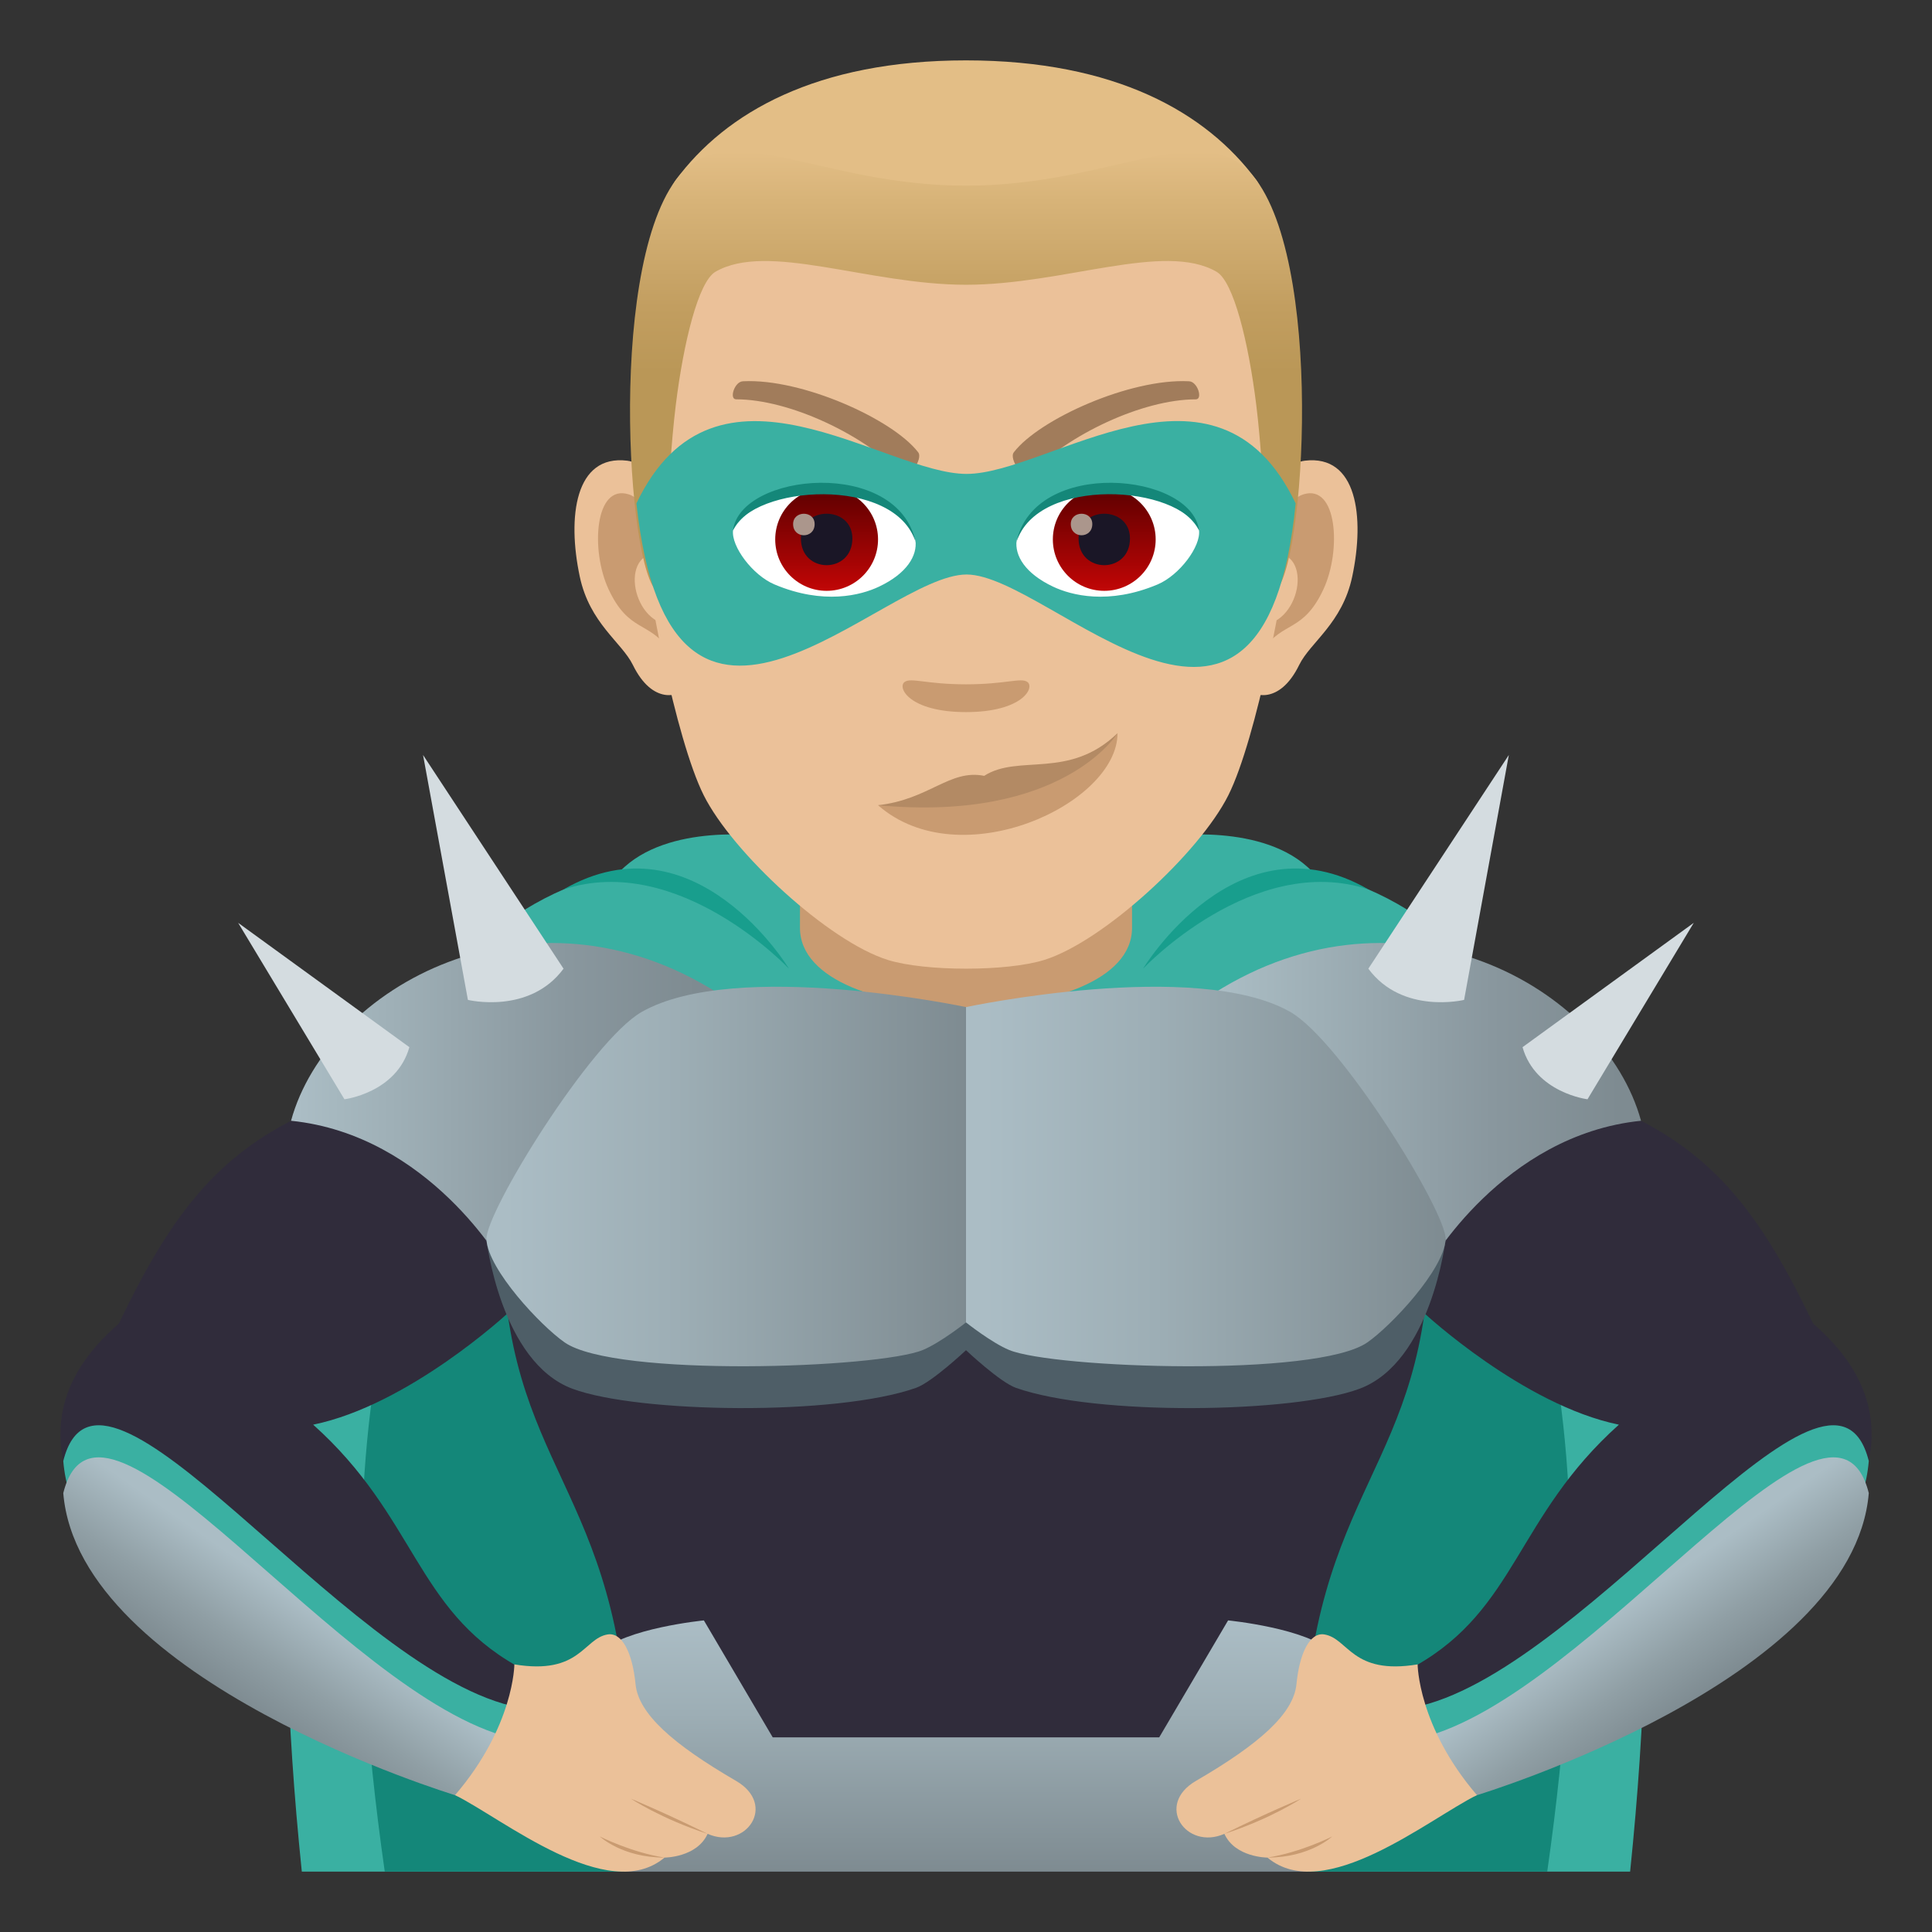 <?xml version="1.0" encoding="utf-8"?>
<!-- Generator: Adobe Illustrator 15.0.0, SVG Export Plug-In . SVG Version: 6.00 Build 0)  -->
<!DOCTYPE svg PUBLIC "-//W3C//DTD SVG 1.1//EN" "http://www.w3.org/Graphics/SVG/1.1/DTD/svg11.dtd">
<svg version="1.1" id="Layer_1" xmlns:x="http://ns.adobe.com/Extensibility/1.0/" xmlns:i="http://ns.adobe.com/AdobeIllustrator/10.0/" xmlns:graph="http://ns.adobe.com/Graphs/1.0/"
	 xmlns="http://www.w3.org/2000/svg" xmlns:xlink="http://www.w3.org/1999/xlink" xmlns:a="http://ns.adobe.com/AdobeSVGViewerExtensions/3.0/"
	 x="0px" y="0px" width="64px" height="64px" viewBox="0 0 64 64" enable-background="new 0 0 64 64" xml:space="preserve">
<rect x="0" y="0" width="64" height="64" fill="#333333" stroke="none"/>
<path fill="#3AB0A2" d="M43.463,28.865c-1.58-1.639-4.811-1.158-4.811-1.16c-2.258-0.988-4.455-1.48-6.652-1.48
	s-4.395,0.492-6.654,1.48c0.002,0.002-3.229-0.479-4.809,1.16C12.525,30.597,7.887,41.567,9.998,62H32h22
	C56.111,41.567,51.473,30.597,43.463,28.865z"/>
<path fill="#148779" d="M47.32,35.779H32H16.68C14.74,37.665,10.145,43.853,12.746,62H32h19.254
	C53.855,43.853,49.26,37.665,47.32,35.779z"/>
<path fill="#189E8D" d="M18.668,29.464c3.816-1.252,7.467,2.625,7.467,2.625S23.031,26.947,18.668,29.464z"/>
<path fill="#189E8D" d="M45.332,29.464c-3.816-1.252-7.467,2.625-7.467,2.625S40.969,26.947,45.332,29.464z"/>
<path fill="#302C3B" d="M60.064,43.848c-1.646-3.445-3.113-5.381-5.703-6.721H9.641c-2.59,1.34-4.059,3.275-5.705,6.721
	c-7.943,6.857,11.139,15.619,11.139,15.619c4.932-1.152,2.035-4.285,2.035-4.285c-3.35-1.895-3.34-4.949-6.736-7.988
	c3.166-0.648,6.441-3.688,6.441-3.688c0.871,6.271,4.721,6.975,3.934,18.494h22.504c-0.787-11.52,3.063-12.223,3.934-18.494
	c0,0,3.275,3.039,6.441,3.688c-3.396,3.039-3.387,6.094-6.736,7.988c0,0-2.896,3.133,2.035,4.285
	C48.926,59.467,68.008,50.705,60.064,43.848z"/>
<path fill="#3AB0A2" d="M61.906,48.398c-0.518,6.238-12.98,11.068-12.98,11.068s-1.598-0.244-1.873-2.955
	C52.744,55.137,60.689,43.535,61.906,48.398z"/>
<linearGradient id="SVGID_1_" gradientUnits="userSpaceOnUse" x1="-10.653" y1="36.582" x2="-24.21" y2="36.582" gradientTransform="matrix(-1 0 0 1 29.776 0)">
	<stop  offset="0" style="stop-color:#ABBDC5"/>
	<stop  offset="0.086" style="stop-color:#A6B8BF"/>
	<stop  offset="0.662" style="stop-color:#89979E"/>
	<stop  offset="0.976" style="stop-color:#7E8B91"/>
	<a:midPointStop  offset="0" style="stop-color:#ABBDC5"/>
	<a:midPointStop  offset="0.429" style="stop-color:#ABBDC5"/>
	<a:midPointStop  offset="0.976" style="stop-color:#7E8B91"/>
</linearGradient>
<path fill="url(#SVGID_1_)" d="M54.361,37.127c-4.592,0.467-7.035,4.801-7.035,4.801s-2.592-7.246-7.123-9.02
	C46.414,28.96,53.145,32.683,54.361,37.127z"/>
<linearGradient id="SVGID_2_" gradientUnits="userSpaceOnUse" x1="9.867" y1="36.583" x2="23.423" y2="36.583">
	<stop  offset="0" style="stop-color:#ABBDC5"/>
	<stop  offset="0.086" style="stop-color:#A6B8BF"/>
	<stop  offset="0.662" style="stop-color:#89979E"/>
	<stop  offset="0.976" style="stop-color:#7E8B91"/>
	<a:midPointStop  offset="0" style="stop-color:#ABBDC5"/>
	<a:midPointStop  offset="0.429" style="stop-color:#ABBDC5"/>
	<a:midPointStop  offset="0.976" style="stop-color:#7E8B91"/>
</linearGradient>
<path fill="url(#SVGID_2_)" d="M9.641,37.127c4.59,0.467,7.033,4.801,7.033,4.801s2.592-7.246,7.123-9.02
	C17.588,28.96,10.855,32.683,9.641,37.127z"/>
<path fill="#3AB0A2" d="M2.096,48.398c0.514,6.238,12.979,11.068,12.979,11.068s1.598-0.244,1.873-2.955
	C11.256,55.137,3.311,43.535,2.096,48.398z"/>
<linearGradient id="SVGID_3_" gradientUnits="userSpaceOnUse" x1="-26.444" y1="56.299" x2="-24.224" y2="53.114" gradientTransform="matrix(-1 0 0 1 29.776 0)">
	<stop  offset="0" style="stop-color:#7E8B91"/>
	<stop  offset="0.44" style="stop-color:#909FA5"/>
	<stop  offset="1" style="stop-color:#ABBDC5"/>
	<a:midPointStop  offset="0" style="stop-color:#7E8B91"/>
	<a:midPointStop  offset="0.545" style="stop-color:#7E8B91"/>
	<a:midPointStop  offset="1" style="stop-color:#ABBDC5"/>
</linearGradient>
<path fill="url(#SVGID_3_)" d="M61.906,49.461c-0.518,6.238-12.98,10.006-12.98,10.006s-1.598,0.818-1.873-1.893
	C52.744,56.199,60.689,44.598,61.906,49.461z"/>
<linearGradient id="SVGID_4_" gradientUnits="userSpaceOnUse" x1="7.78" y1="56.3" x2="10.001" y2="53.115">
	<stop  offset="0" style="stop-color:#7E8B91"/>
	<stop  offset="0.44" style="stop-color:#909FA5"/>
	<stop  offset="1" style="stop-color:#ABBDC5"/>
	<a:midPointStop  offset="0" style="stop-color:#7E8B91"/>
	<a:midPointStop  offset="0.545" style="stop-color:#7E8B91"/>
	<a:midPointStop  offset="1" style="stop-color:#ABBDC5"/>
</linearGradient>
<path fill="url(#SVGID_4_)" d="M2.096,49.461c0.514,6.238,12.979,10.006,12.979,10.006s1.598,0.818,1.873-1.893
	C11.256,56.199,3.311,44.598,2.096,49.461z"/>
<path fill="#C99B71" d="M26.5,30.738c0,3.497,11,3.497,11,0c0-1.189,0-2.902,0-2.902h-11C26.5,27.835,26.5,29.548,26.5,30.738z"/>
<linearGradient id="SVGID_5_" gradientUnits="userSpaceOnUse" x1="32" y1="62" x2="32" y2="53.678">
	<stop  offset="0" style="stop-color:#7E8B91"/>
	<stop  offset="0.631" style="stop-color:#9DAEB5"/>
	<stop  offset="1" style="stop-color:#ABBDC5"/>
	<a:midPointStop  offset="0" style="stop-color:#7E8B91"/>
	<a:midPointStop  offset="0.442" style="stop-color:#7E8B91"/>
	<a:midPointStop  offset="1" style="stop-color:#ABBDC5"/>
</linearGradient>
<path fill="url(#SVGID_5_)" d="M44.125,54.742c-0.801-0.805-3.443-1.064-3.443-1.064L38.4,57.553H25.598l-2.281-3.875
	c0,0-2.641,0.26-3.443,1.064C19.381,55.24,20.688,62,20.688,62h22.623C43.311,62,44.619,55.24,44.125,54.742z"/>
<path fill="#4E5E67" d="M16.113,41.061c0,0,0.467,4.061,2.855,4.945c2.18,0.809,8.723,0.904,11.375-0.031
	C30.875,45.787,32,44.727,32,44.727s1.125,1.061,1.656,1.248c2.652,0.936,9.195,0.84,11.375,0.031
	c2.389-0.885,2.857-4.945,2.857-4.945H16.113z"/>
<path fill="#EBC199" d="M17.039,55.135c2.182,0.361,2.287-0.859,3.09-0.992c0.479-0.078,0.824,0.615,0.924,1.646
	c0.096,0.982,1.236,1.988,3.326,3.203c1.377,0.797,0.33,2.313-0.939,1.756c-0.355,0.787-1.426,0.787-1.426,0.787
	c-1.879,1.574-5.35-1.285-6.939-2.07C17.033,57.182,17.039,55.135,17.039,55.135z"/>
<path fill="#C99B71" d="M20.896,59.582c0,0,1.006,0.668,2.543,1.166C22.049,60.061,20.896,59.582,20.896,59.582z"/>
<path fill="#C99B71" d="M19.871,60.836c0,0,0.734,0.699,2.143,0.699C20.896,61.359,19.871,60.836,19.871,60.836z"/>
<path fill="#EBC199" d="M46.961,55.135c-2.182,0.361-2.287-0.859-3.09-0.992c-0.479-0.078-0.824,0.615-0.924,1.646
	c-0.096,0.982-1.236,1.988-3.326,3.203c-1.375,0.797-0.33,2.313,0.939,1.756c0.355,0.787,1.426,0.787,1.426,0.787
	c1.879,1.574,5.35-1.285,6.939-2.07C46.967,57.182,46.961,55.135,46.961,55.135z"/>
<path fill="#C99B71" d="M43.104,59.582c0,0-1.006,0.668-2.543,1.166C41.951,60.061,43.104,59.582,43.104,59.582z"/>
<path fill="#C99B71" d="M44.129,60.836c0,0-0.734,0.699-2.143,0.699C43.104,61.359,44.129,60.836,44.129,60.836z"/>
<linearGradient id="SVGID_6_" gradientUnits="userSpaceOnUse" x1="-2.838" y1="38.972" x2="-18.19" y2="38.972" gradientTransform="matrix(-1 0 0 1 29.776 0)">
	<stop  offset="0" style="stop-color:#ABBDC5"/>
	<stop  offset="0.369" style="stop-color:#9DAEB5"/>
	<stop  offset="1" style="stop-color:#7E8B91"/>
	<a:midPointStop  offset="0" style="stop-color:#ABBDC5"/>
	<a:midPointStop  offset="0.558" style="stop-color:#ABBDC5"/>
	<a:midPointStop  offset="1" style="stop-color:#7E8B91"/>
</linearGradient>
<path fill="url(#SVGID_6_)" d="M42.74,33.52c1.682,0.957,5.199,6.664,5.148,7.541c-0.061,1.002-1.797,2.855-2.592,3.408
	c-1.672,1.164-10.387,0.859-11.865,0.252C32.842,44.477,32,43.807,32,43.807V33.361C32,33.361,39.615,31.744,42.74,33.52z"/>
<linearGradient id="SVGID_7_" gradientUnits="userSpaceOnUse" x1="16.727" y1="38.973" x2="32.078" y2="38.973">
	<stop  offset="0" style="stop-color:#ABBDC5"/>
	<stop  offset="0.369" style="stop-color:#9DAEB5"/>
	<stop  offset="1" style="stop-color:#7E8B91"/>
	<a:midPointStop  offset="0" style="stop-color:#ABBDC5"/>
	<a:midPointStop  offset="0.558" style="stop-color:#ABBDC5"/>
	<a:midPointStop  offset="1" style="stop-color:#7E8B91"/>
</linearGradient>
<path fill="url(#SVGID_7_)" d="M21.26,33.52c-1.682,0.957-5.199,6.664-5.146,7.541c0.059,1.002,1.795,2.855,2.59,3.408
	c1.672,1.164,10.387,0.859,11.865,0.252C31.158,44.477,32,43.807,32,43.807V33.361C32,33.361,24.385,31.744,21.26,33.52z"/>
<path fill="#D4DCE0" d="M11.41,36.415L7.889,30.57l5.672,4.119C13.135,36.203,11.41,36.415,11.41,36.415z"/>
<path fill="#D4DCE0" d="M15.5,33.123l-1.486-8.113l4.654,7.079C17.537,33.619,15.5,33.123,15.5,33.123z"/>
<path fill="#D4DCE0" d="M52.588,36.415l3.52-5.845l-5.672,4.119C50.865,36.203,52.588,36.415,52.588,36.415z"/>
<path fill="#D4DCE0" d="M48.5,33.123l1.482-8.113l-4.654,7.079C46.459,33.619,48.5,33.123,48.5,33.123z"/>
<path id="Path_726_" fill="#EBC199" d="M43.225,15.261c-1.738,0.211-2.992,6.029-1.9,7.564c0.152,0.215,1.049,0.557,1.713-0.799
	c0.367-0.75,1.428-1.377,1.756-2.924C45.215,17.119,44.953,15.052,43.225,15.261z"/>
<path id="Path_725_" fill="#EBC199" d="M20.777,15.261c1.738,0.211,2.992,6.029,1.898,7.564c-0.152,0.215-1.047,0.557-1.711-0.799
	c-0.369-0.75-1.43-1.377-1.758-2.924C18.785,17.119,19.049,15.05,20.777,15.261z"/>
<path id="Path_724_" fill="#C99B71" d="M43.176,16.376c-0.453,0.143-0.947,0.834-1.215,1.98c1.584-0.34,1.188,2.299-0.189,2.35
	c0.012,0.266,0.031,0.539,0.063,0.826c0.664-0.965,1.338-0.576,2.006-2.012C44.441,18.23,44.299,16.025,43.176,16.376z"/>
<path id="Path_723_" fill="#C99B71" d="M22.041,18.355c-0.27-1.146-0.762-1.836-1.215-1.979c-1.123-0.354-1.268,1.854-0.666,3.145
	c0.668,1.436,1.342,1.047,2.006,2.012c0.033-0.289,0.051-0.563,0.063-0.828C20.865,20.64,20.477,18.033,22.041,18.355z"/>
<path id="Path_722_" fill="#EBC199" d="M32,4.076c-7.527,0-11.154,5.695-10.701,13.613c0.092,1.594,1.08,6.791,2.012,8.654
	c0.955,1.908,4.146,4.85,6.102,5.457c1.236,0.385,3.941,0.385,5.176,0c1.955-0.607,5.148-3.549,6.102-5.457
	c0.934-1.863,1.922-7.061,2.012-8.654C43.156,9.771,39.529,4.076,32,4.076z"/>
<path id="Path_721_" fill="#A17C5B" d="M39.383,12.63c-1.945-0.099-4.951,1.254-5.795,2.348c-0.186,0.222,0.336,0.931,0.502,0.764
	c1.266-1.335,3.758-2.515,5.525-2.513C39.852,13.227,39.672,12.634,39.383,12.63z"/>
<path id="Path_720_" fill="#A17C5B" d="M24.617,12.63c1.945-0.099,4.949,1.253,5.795,2.348c0.186,0.222-0.338,0.931-0.502,0.764
	c-1.268-1.336-3.758-2.515-5.527-2.514C24.148,13.226,24.328,12.634,24.617,12.63z"/>
<path id="Path_719_" fill="#C99B71" d="M34.031,22.589c-0.215-0.15-0.719,0.08-2.031,0.08c-1.311,0-1.816-0.23-2.031-0.08
	c-0.258,0.182,0.152,1,2.031,1S34.291,22.771,34.031,22.589z"/>
<path fill="#E3BE86" d="M41.615,5.962C39.967,3.732,36.951,2,32,2s-7.965,1.732-9.613,3.963C20.055,9.119,43.947,9.119,41.615,5.962
	z"/>
<linearGradient id="SVGID_8_" gradientUnits="userSpaceOnUse" x1="32.002" y1="19.638" x2="32.002" y2="5.018">
	<stop  offset="0.5" style="stop-color:#BA9757"/>
	<stop  offset="0.647" style="stop-color:#C29E60"/>
	<stop  offset="0.887" style="stop-color:#D7B378"/>
	<stop  offset="1" style="stop-color:#E3BE86"/>
	<a:midPointStop  offset="0.5" style="stop-color:#BA9757"/>
	<a:midPointStop  offset="0.6" style="stop-color:#BA9757"/>
	<a:midPointStop  offset="1" style="stop-color:#E3BE86"/>
</linearGradient>
<path fill="url(#SVGID_8_)" d="M41.615,5.962C39.967,3.732,36.951,6.15,32,6.15s-7.965-2.418-9.613-0.188
	c-2.332,3.156-1.539,13.676-0.502,13.676c0.164,0,0.188-3.682,0.502-6.227c0.256-2.072,0.748-4.08,1.313-4.408
	C25.428,8,28.762,9.433,32,9.433c3.24,0,6.572-1.434,8.301-0.43c0.566,0.328,1.057,2.336,1.314,4.408
	c0.314,2.545,0.336,6.227,0.502,6.227C43.154,19.638,43.947,9.119,41.615,5.962z"/>
<path fill="#3AB0A2" d="M32.02,15.699c-2.746,0.002-8.314-4.523-10.938,0.977c1.141,10.52,8.133,2.352,10.938,2.355
	c2.795,0.004,9.852,8.26,10.9-2.355C40.295,11.173,34.756,15.697,32.02,15.699z"/>
<path id="Path_718_" fill="#FFFFFF" d="M30.326,17.904c0.063,0.496-0.273,1.088-1.211,1.531c-0.594,0.281-1.832,0.611-3.457-0.074
	c-0.729-0.307-1.439-1.262-1.375-1.793C25.164,15.908,29.502,15.664,30.326,17.904z"/>
<linearGradient id="Oval_1_" gradientUnits="userSpaceOnUse" x1="-424.255" y1="479.285" x2="-424.255" y2="479.804" gradientTransform="matrix(6.57 0 0 -6.57 2814.78 3168.528)">
	<stop  offset="0" style="stop-color:#C20606"/>
	<stop  offset="1" style="stop-color:#5E0000"/>
	<a:midPointStop  offset="0" style="stop-color:#C20606"/>
	<a:midPointStop  offset="0.5" style="stop-color:#C20606"/>
	<a:midPointStop  offset="1" style="stop-color:#5E0000"/>
</linearGradient>
<circle id="Oval_78_" fill="url(#Oval_1_)" cx="27.383" cy="17.869" r="1.703"/>
<path id="Path_717_" fill="#1A1626" d="M26.531,17.837c0,1.18,1.705,1.18,1.705,0C28.236,16.744,26.531,16.744,26.531,17.837z"/>
<path id="Path_716_" fill="#AB968C" d="M26.273,17.361c0,0.494,0.713,0.494,0.713,0C26.986,16.904,26.273,16.904,26.273,17.361z"/>
<path id="Path_715_" fill="#148779" d="M30.336,17.968c-0.693-2.225-5.412-1.896-6.053-0.4
	C24.521,15.654,29.746,15.148,30.336,17.968z"/>
<path id="Path_710_" fill="#FFFFFF" d="M33.676,17.904c-0.064,0.496,0.273,1.088,1.211,1.531c0.594,0.281,1.832,0.611,3.459-0.074
	c0.727-0.307,1.438-1.262,1.373-1.793C38.838,15.908,34.502,15.664,33.676,17.904z"/>
<linearGradient id="Oval_2_" gradientUnits="userSpaceOnUse" x1="-425.554" y1="479.285" x2="-425.554" y2="479.804" gradientTransform="matrix(6.57 0 0 -6.57 2832.511 3168.528)">
	<stop  offset="0" style="stop-color:#C20606"/>
	<stop  offset="1" style="stop-color:#5E0000"/>
	<a:midPointStop  offset="0" style="stop-color:#C20606"/>
	<a:midPointStop  offset="0.5" style="stop-color:#C20606"/>
	<a:midPointStop  offset="1" style="stop-color:#5E0000"/>
</linearGradient>
<circle id="Oval_77_" fill="url(#Oval_2_)" cx="36.58" cy="17.869" r="1.703"/>
<path id="Path_709_" fill="#1A1626" d="M35.729,17.837c0,1.18,1.703,1.18,1.703,0C37.432,16.744,35.729,16.744,35.729,17.837z"/>
<path id="Path_708_" fill="#AB968C" d="M35.471,17.361c0,0.494,0.713,0.494,0.713,0C36.184,16.904,35.471,16.904,35.471,17.361z"/>
<path id="Path_707_" fill="#148779" d="M33.668,17.968c0.691-2.221,5.404-1.904,6.051-0.4
	C39.479,15.654,34.258,15.148,33.668,17.968z"/>
<path fill="#C99B71" d="M37.02,24.287c0,2.352-5.215,4.773-7.934,2.387C35.184,26.785,37.02,24.287,37.02,24.287z"/>
<path fill="#B38A64" d="M32.602,25.701c-1.145-0.229-1.813,0.781-3.516,0.973c6.141,0.574,7.934-2.387,7.934-2.387
	C35.41,25.841,33.742,24.966,32.602,25.701z"/>
</svg>
